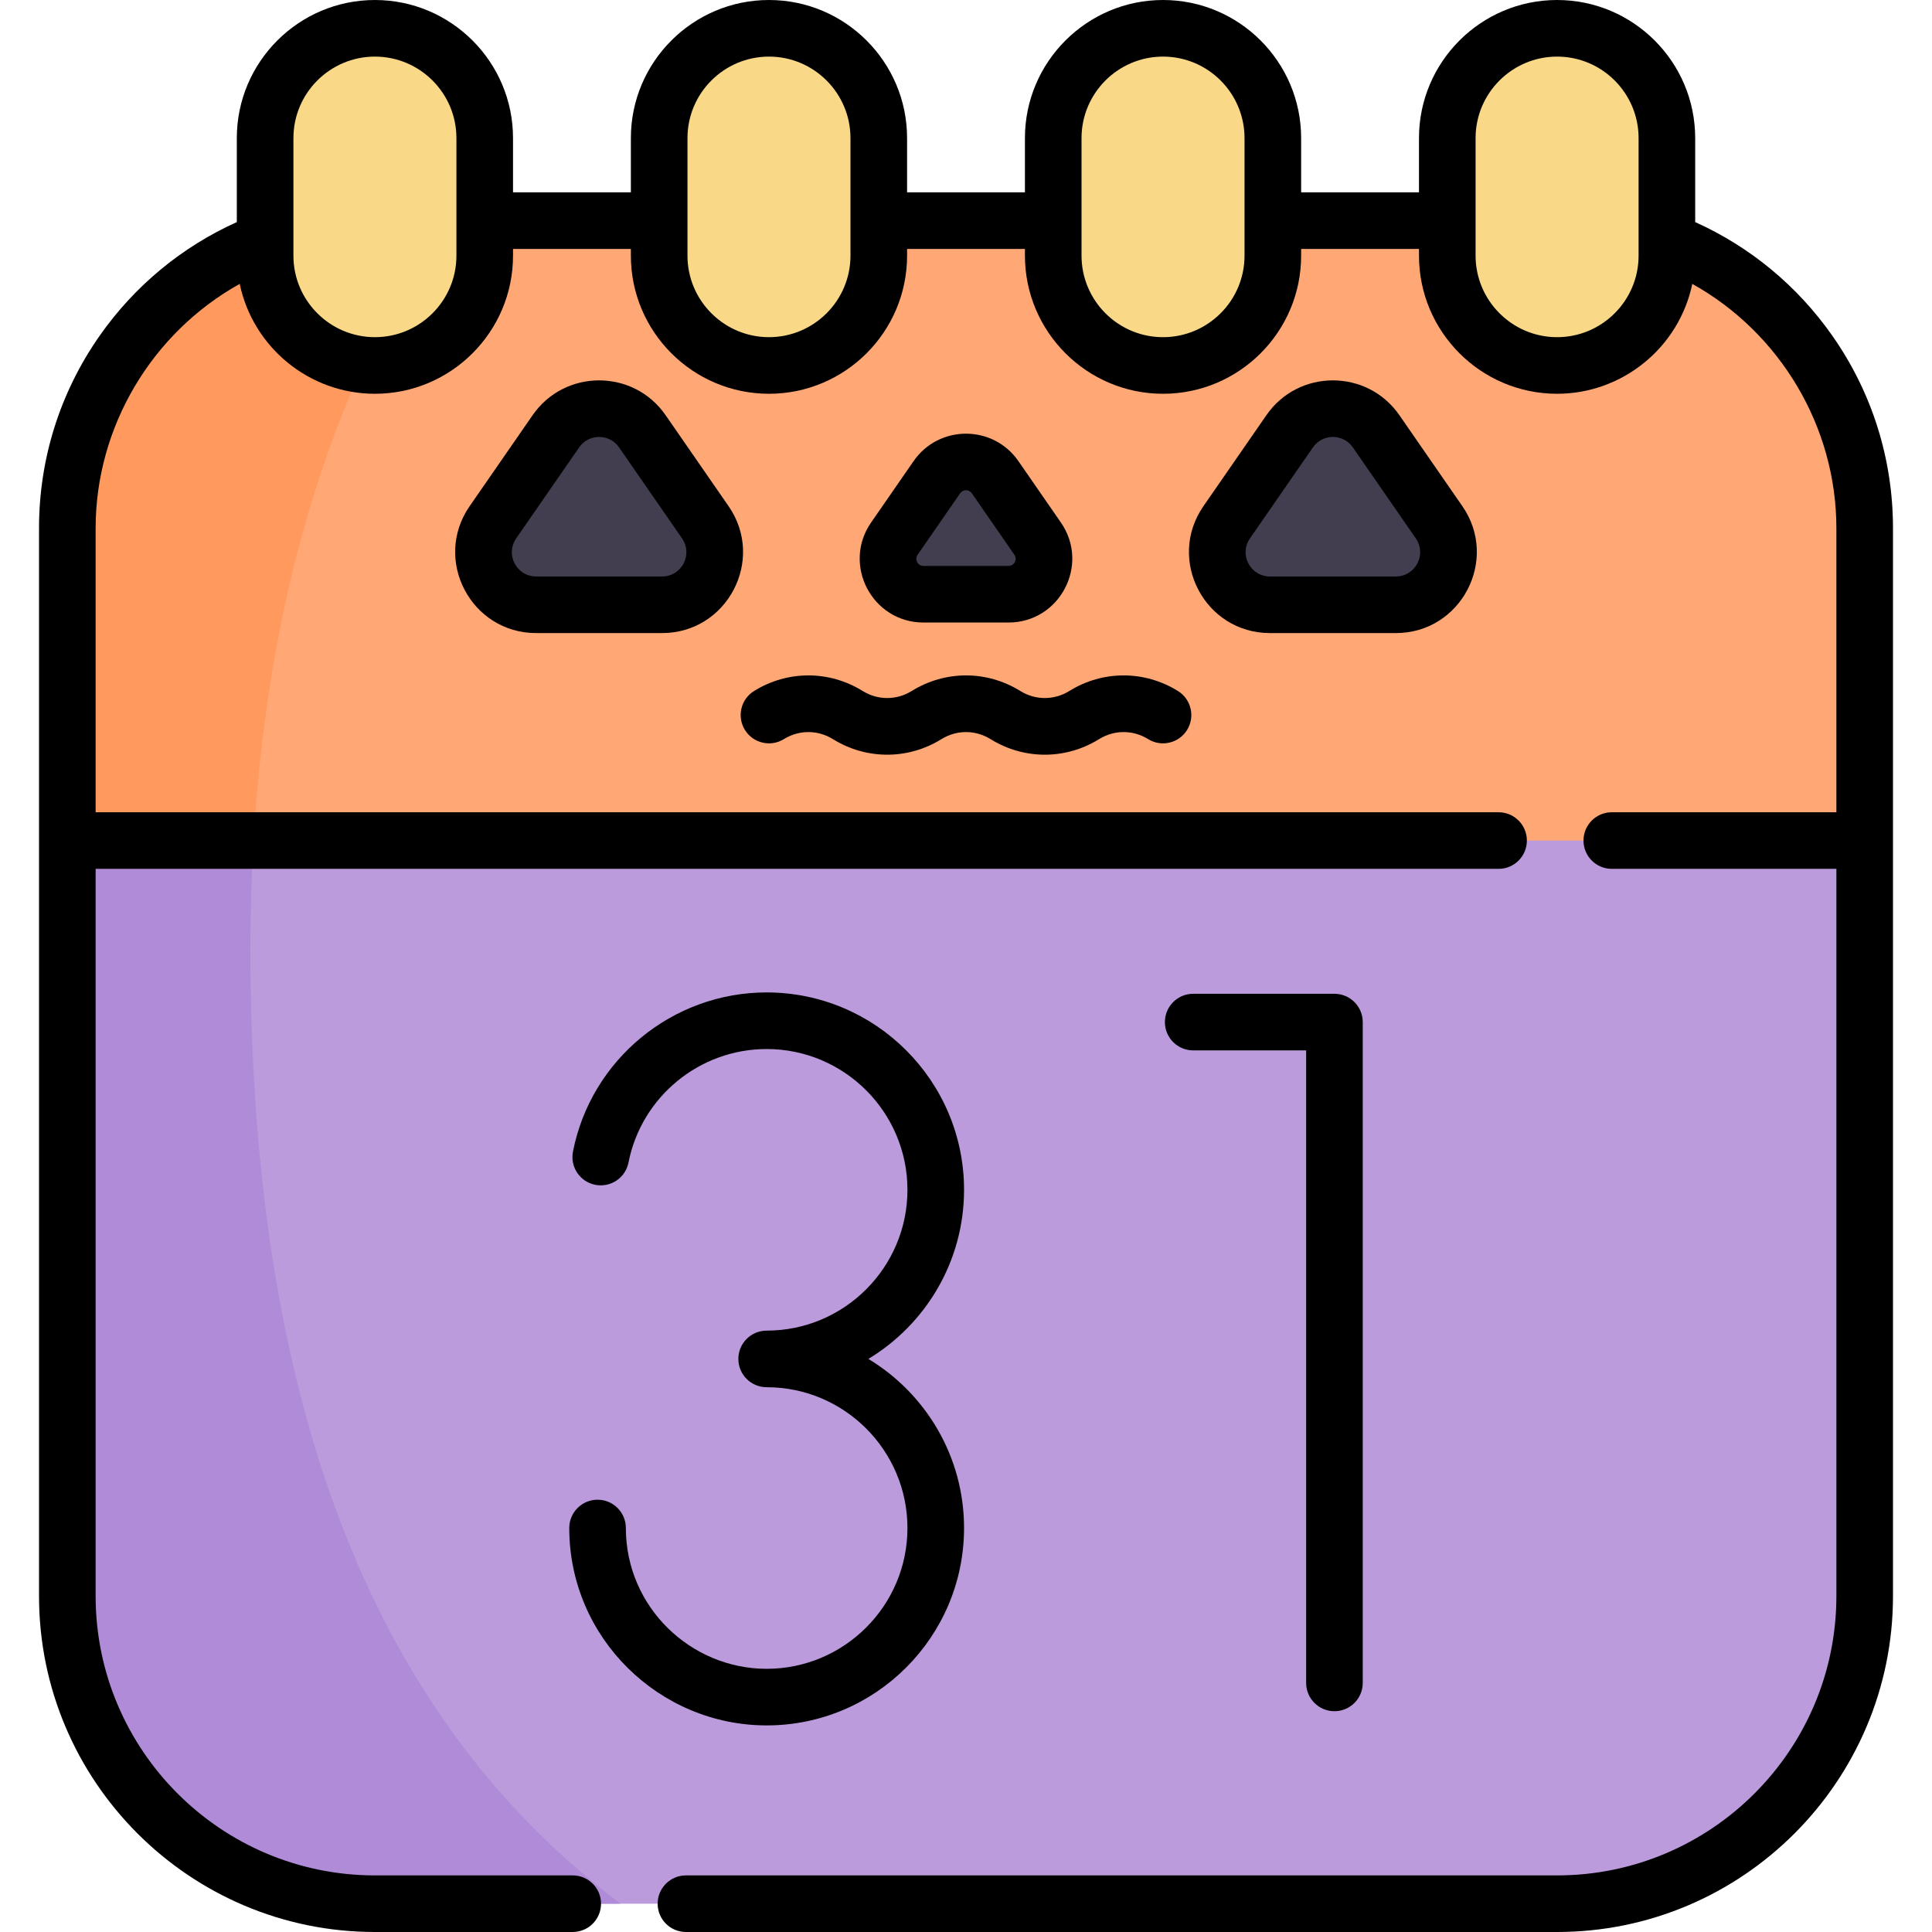 <svg id="Capa_1" enable-background="new 0 0 512 512" height="512" viewBox="0 0 512 512" width="512" xmlns="http://www.w3.org/2000/svg"><g><g><path d="m494.158 139.994v82.762l-238.158 33.244-238.158-33.244v-82.762c0-45.023 36.493-81.526 81.516-81.526h313.284c45.023 0 81.516 36.503 81.516 81.526z" fill="#ffa875"/><path d="m494.158 222.756v200.217c0 45.023-36.493 81.526-81.516 81.526h-313.284c-45.023 0-81.516-36.504-81.516-81.526v-200.217z" fill="#bc9bdd"/><path d="m117.631 58.468h-18.273c-45.023 0-81.516 36.503-81.516 81.526v82.762l49.004 6.84c2.997-68.67 20.328-126.115 50.785-171.128z" fill="#ff995d"/><g fill="#f9d888"><path d="m99.358 7.5c-16.071 0-29.098 13.028-29.098 29.098v31.158c0 16.071 13.028 29.098 29.098 29.098s29.098-13.028 29.098-29.098v-31.158c0-16.07-13.027-29.098-29.098-29.098z"/><path d="m412.642 7.5c16.071 0 29.098 13.028 29.098 29.098v31.158c0 16.071-13.028 29.098-29.098 29.098s-29.098-13.028-29.098-29.098v-31.158c0-16.07 13.028-29.098 29.098-29.098z"/><path d="m203.786 7.5c-16.071 0-29.098 13.028-29.098 29.098v31.158c0 16.071 13.028 29.098 29.098 29.098s29.098-13.028 29.098-29.098v-31.158c0-16.07-13.027-29.098-29.098-29.098z"/><path d="m308.214 7.5c-16.071 0-29.098 13.028-29.098 29.098v31.158c0 16.071 13.028 29.098 29.098 29.098s29.098-13.028 29.098-29.098v-31.158c0-16.07-13.027-29.098-29.098-29.098z"/></g><path d="m186.915 138.411-16.688-24.114c-5.54-8.005-17.372-8.005-22.912 0l-16.688 24.114c-6.395 9.24.219 21.861 11.456 21.861h33.377c11.237 0 17.85-12.621 11.455-21.861z" fill="#423e4f"/><path d="m325.085 138.411 16.688-24.114c5.54-8.005 17.372-8.005 22.912 0l16.688 24.114c6.395 9.24-.219 21.861-11.456 21.861h-33.377c-11.237 0-17.85-12.621-11.455-21.861z" fill="#423e4f"/><path d="m274.98 142.736-11.254-16.261c-3.736-5.398-11.715-5.398-15.451 0l-11.254 16.261c-4.313 6.231.147 14.742 7.726 14.742h22.508c7.577 0 12.037-8.51 7.725-14.742z" fill="#423e4f"/><path d="m66.358 251.387c0-9.757.284-19.296.828-28.631h-49.344v200.217c0 45.023 36.493 81.526 81.516 81.526h65.099c-63.922-47.939-98.099-129.245-98.099-253.112z" fill="#b08bd7"/></g><g><path d="m353.64 453.491c4.143 0 7.5-3.358 7.5-7.5v-175.126c0-4.143-3.357-7.5-7.5-7.5h-37.432c-4.142 0-7.5 3.357-7.5 7.5 0 4.142 3.358 7.5 7.5 7.5h29.932v167.626c0 4.142 3.359 7.5 7.5 7.5z"/><path d="m203.171 442.251c-20.132 0-37.312-16.367-37.312-37.312 0-4.142-3.357-7.5-7.5-7.5-4.142 0-7.5 3.358-7.5 7.5 0 29.184 23.929 52.312 52.312 52.312 28.845 0 52.312-23.467 52.312-52.312 0-18.989-10.172-35.645-25.353-44.812 15.18-9.167 25.353-25.822 25.353-44.812 0-28.845-23.467-52.312-52.312-52.312-24.942 0-46.529 17.739-51.33 42.181-.798 4.064 1.849 8.006 5.914 8.805 4.064.798 8.007-1.85 8.805-5.914 3.422-17.424 18.82-30.071 36.611-30.071 20.574 0 37.312 16.738 37.312 37.312s-16.737 37.312-37.312 37.312c-4.142 0-7.5 3.358-7.5 7.5s3.358 7.5 7.5 7.5c20.574 0 37.312 16.738 37.312 37.312s-16.738 37.311-37.312 37.311z"/><path d="m207.74 195.87c4.002-2.484 8.976-2.483 12.978 0 8.88 5.509 19.913 5.509 28.793 0 4.002-2.484 8.975-2.483 12.978 0 4.44 2.755 9.418 4.132 14.396 4.132s9.957-1.378 14.396-4.132c4.003-2.483 8.976-2.483 12.979 0 3.52 2.183 8.143 1.1 10.327-2.42s1.1-8.143-2.42-10.327c-8.88-5.509-19.913-5.509-28.793 0-4.002 2.484-8.975 2.483-12.978 0-8.88-5.509-19.914-5.509-28.793 0-4.003 2.484-8.976 2.483-12.978 0-8.881-5.509-19.913-5.509-28.794 0-3.52 2.184-4.603 6.808-2.419 10.327 2.184 3.52 6.808 4.604 10.328 2.42z"/><path d="m193.082 134.143-16.688-24.114c-8.516-12.303-26.733-12.301-35.247 0l-16.688 24.113c-9.825 14.197.349 33.629 17.624 33.629h33.376c17.265 0 27.454-19.423 17.623-33.628.001 0 .001 0 0 0zm-17.623 18.628h-33.376c-5.194 0-8.247-5.819-5.289-10.093l16.688-24.113c2.567-3.708 8.022-3.693 10.579 0l16.688 24.113c2.955 4.272-.093 10.093-5.29 10.093z"/><path d="m336.541 167.771h33.377c17.265 0 27.454-19.424 17.623-33.629l-16.688-24.113c-8.514-12.304-26.734-12.301-35.246 0l-16.688 24.113c-9.827 14.198.347 33.629 17.622 33.629zm-5.289-25.092 16.688-24.113c2.556-3.694 8.012-3.707 10.578 0l16.688 24.113c2.956 4.272-.092 10.093-5.289 10.093h-33.377c-5.194-.001-8.246-5.819-5.288-10.093z"/><path d="m244.746 164.978h22.508c13.61 0 21.642-15.312 13.893-26.51l-11.255-16.262c-6.712-9.699-21.074-9.697-27.785 0l-11.254 16.261c-7.745 11.191.274 26.511 13.893 26.511zm-1.559-17.974 11.254-16.261c.757-1.094 2.359-1.096 3.117 0l11.254 16.261c.876 1.267-.018 2.974-1.559 2.974h-22.508c-1.542 0-2.432-1.71-1.558-2.974z"/><path d="m99.358 512h52.421c4.142 0 7.5-3.358 7.5-7.5s-3.358-7.5-7.5-7.5h-52.421c-40.813 0-74.016-33.208-74.016-74.026v-192.718h371.796c4.142 0 7.5-3.358 7.5-7.5s-3.358-7.5-7.5-7.5h-371.796v-75.262c0-26.979 14.992-51.855 38.185-64.761 3.516 16.803 18.419 29.122 35.831 29.122 20.181 0 36.598-16.418 36.598-36.599v-1.789h31.231v1.789c0 20.202 16.453 36.599 36.599 36.599 20.181 0 36.599-16.418 36.599-36.599v-1.789h31.231v1.789c0 20.138 16.403 36.599 36.598 36.599 20.18 0 36.598-16.418 36.598-36.599v-1.789h31.231v1.789c0 20.181 16.418 36.599 36.599 36.599 17.272 0 32.306-12.204 35.83-29.122 23.193 12.905 38.186 37.781 38.186 64.761v75.262h-59.52c-4.142 0-7.5 3.358-7.5 7.5s3.358 7.5 7.5 7.5h59.52v192.718c0 40.818-33.203 74.026-74.016 74.026h-230.863c-4.142 0-7.5 3.358-7.5 7.5s3.358 7.5 7.5 7.5h230.863c49.083 0 89.016-39.937 89.016-89.026 0-16.577 0-265.777 0-282.979 0-18.381-5.559-36.025-16.075-51.026-9.265-13.217-21.76-23.54-36.342-30.113v-22.258c-.001-20.18-16.418-36.598-36.599-36.598s-36.599 16.418-36.599 36.598v14.37h-31.231v-14.37c0-20.18-16.418-36.598-36.598-36.598s-36.598 16.418-36.598 36.598v14.37h-31.231v-14.37c0-20.18-16.418-36.598-36.599-36.598s-36.599 16.418-36.599 36.598v14.37h-31.231v-14.37c0-20.18-16.418-36.598-36.598-36.598-20.181 0-36.598 16.418-36.598 36.598v22.256c-14.582 6.574-27.077 16.896-36.343 30.113-10.516 15.001-16.075 32.646-16.075 51.026v282.979c0 49.091 39.932 89.028 89.016 89.028zm291.686-475.402c0-11.909 9.689-21.598 21.599-21.598 11.909 0 21.598 9.689 21.598 21.598v31.158c0 11.909-9.688 21.598-21.598 21.598-11.925 0-21.599-9.722-21.599-21.598 0-7.937 0-28.713 0-31.158zm-82.83-21.598c11.909 0 21.598 9.689 21.598 21.598v31.158c0 11.909-9.688 21.598-21.598 21.598-11.953 0-21.598-9.74-21.598-21.598 0-8.865 0-25.963 0-31.158 0-11.909 9.688-21.598 21.598-21.598zm-104.428 0c11.909 0 21.599 9.689 21.599 21.598v31.158c0 11.91-9.689 21.598-21.599 21.598-11.856 0-21.598-9.65-21.598-21.598 0-.104 0-31.158 0-31.158-.001-11.909 9.689-21.598 21.598-21.598zm-126.026 21.598c0-11.909 9.688-21.598 21.598-21.598 11.909 0 21.598 9.689 21.598 21.598v31.158c0 11.91-9.688 21.598-21.598 21.598-11.86 0-21.599-9.638-21.599-21.598.001-7.772.001-22.972.001-31.158z"/></g></g></svg>